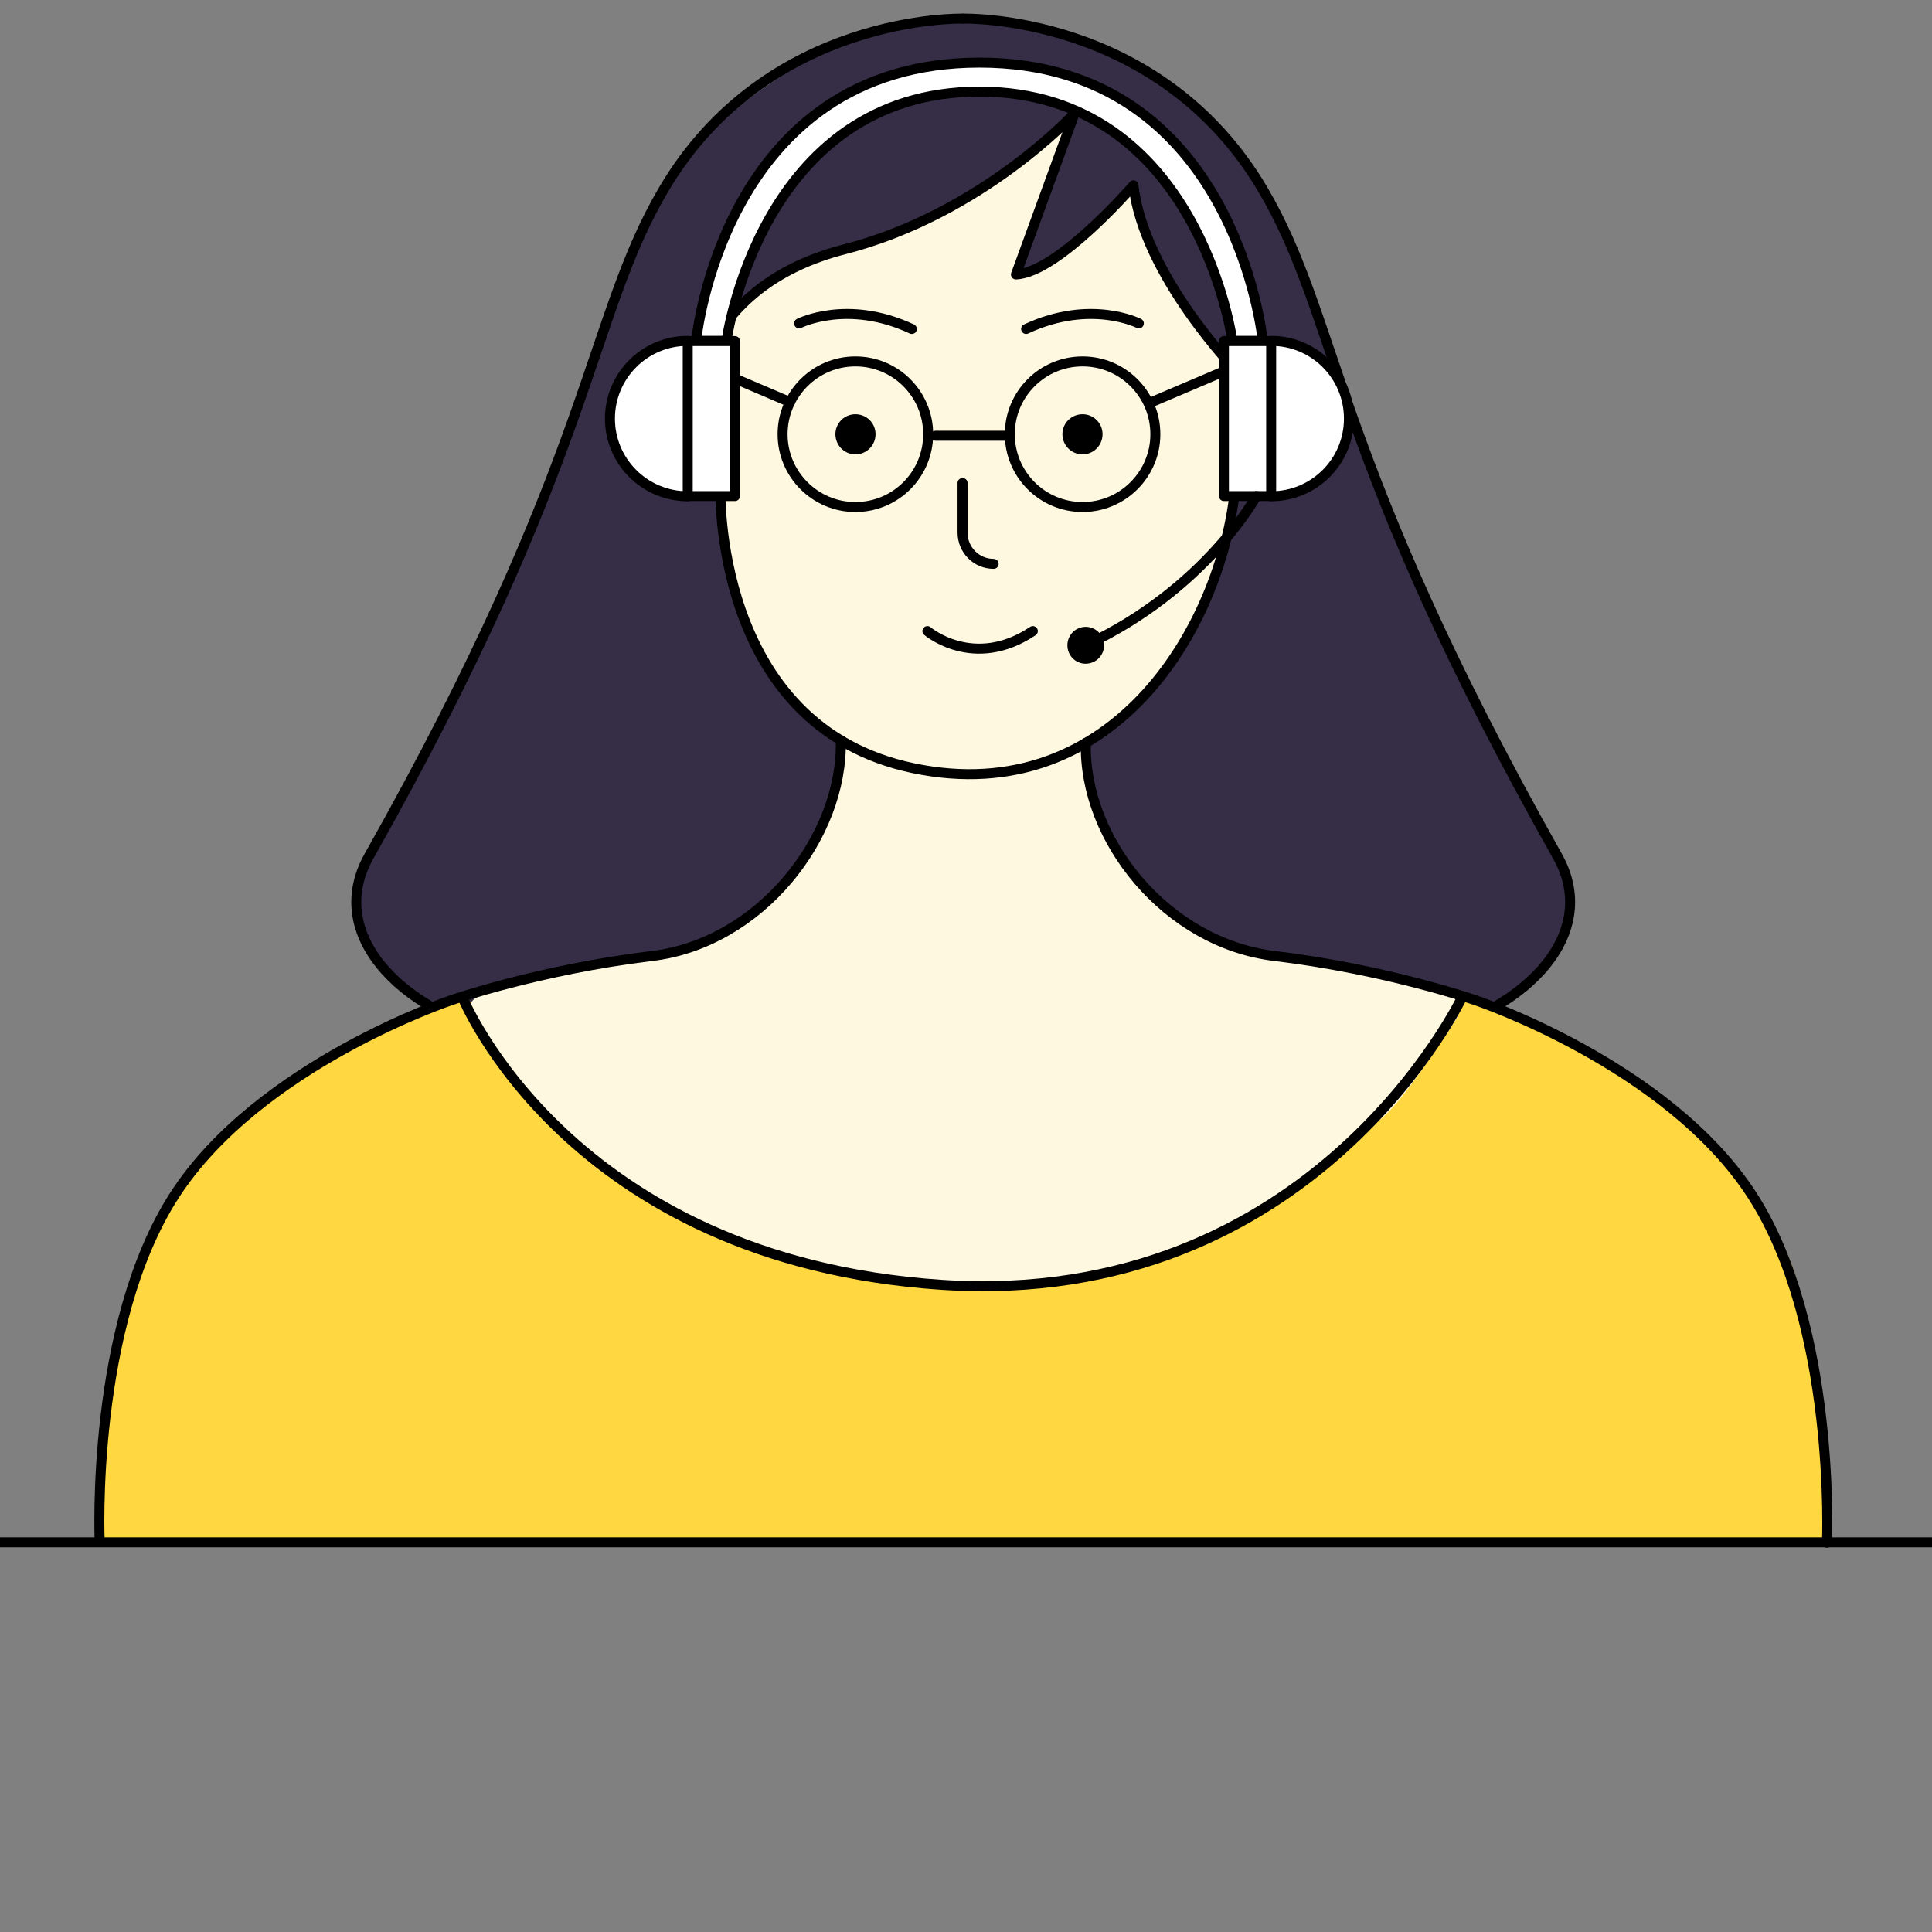 <svg version="1.2" xmlns="http://www.w3.org/2000/svg" viewBox="0 0 1006 1006" width="300" height="300">
	<rect x="0" y="0" width="1006" height="1006" fill="#808080" stroke="none"/>
	<title>Characters-01 (2)-ai</title>
	<style>
		.s0 { fill: #362d46 } 
		.s1 { fill: none;stroke: #000000;stroke-linecap: round;stroke-linejoin: round;stroke-width: 5.2 } 
		.s2 { fill: #ffd740 } 
		.s3 { fill: #fff8e1 } 
		.s4 { fill: #000000 } 
		.s5 { fill: #ffffff } 
	</style>
	<g id="Layer 1">
		<g id="&lt;Group&gt;">
			<path id="&lt;Path&gt;" class="s0" d="m620.1 563.2c-68.6 0-346-21.3-362.1-25.8-16.1-4.5-49.6-22.8-59.1-32.6-9.4-9.9-13.8-24.3-14.1-37.8-0.2-13.5 10-26 16.8-38.2 6.8-12.2 16.9-34.1 24.1-46.8 7.2-12.8 17.2-33.5 17.2-33.5 0 0 20.8-43.3 27.2-58.1 6.4-14.8 14.8-33.8 19.9-46.4 5.2-12.7 10.5-33.2 13.9-41.3 3.4-8.1 16.5-41.6 21.8-56.9 5.3-15.4 11.7-30.5 20.5-45.1 8.8-14.7 28.6-37.5 36-43.5 7.3-5.9 33.1-24.3 43.6-28.9 10.4-4.7 42.4-15 50.1-16.4 7.8-1.4 31.1-5.4 52.4-1.6 21.3 3.8 51.4 15.6 63.8 22.9 12.3 7.2 35.9 24.9 44.2 34.2 8.3 9.3 21.4 29.4 29.5 43.3 8.1 13.9 22.2 59.2 26.4 70 4.2 10.8 21.3 56.3 24.9 66.3 3.7 10.1 29.8 71.6 35.5 85.2 5.7 13.6 22.6 48.8 25.5 56.8 3 8 23.1 36.7 28 46 4.9 9.3 10.5 22.1 11.5 29.9 1 7.9-2.2 23.1-8.2 33-6 10-20.8 24.1-38.1 30.7 0 0-82.7 34.6-151.2 34.6z"/>
			<path id="&lt;Path&gt;" class="s1" d="m419 448.8c-49.1 163.2-274.9 82.1-226.8-3.1 117.6-208.6 113.5-279.2 153.2-346.8 54.1-92.1 156.1-89.2 156.1-89.2"/>
			<path id="&lt;Path&gt;" class="s1" d="m501.5 9.7c0 0 102.1-2.9 156.2 89.2 39.7 67.6 35.6 138.2 153.2 346.8 48.1 85.2-178.3 166.3-227.5 3.1"/>
			<g id="&lt;Group&gt;">
				<path id="&lt;Path&gt;" class="s2" d="m51 801.6c0 0 0-28.7 0.7-38.7 0.7-10.1 6.1-45.7 10-62.8 3.9-17.1 15.1-47.9 21.1-61 6.1-13.1 32.4-46.4 49.9-63.4 17.4-17.1 62.2-37.8 75.7-45.9 13.5-8.1 38-9.1 63.9-8.7 25.8 0.5 455.5-6.9 481.8-2.4 26.2 4.5 51.7 18 87.6 37.9 35.8 19.9 49.1 39 57.9 48.7 8.7 9.6 27.7 36.8 34.3 55.9 6.5 19.1 18.5 86.8 17.6 106.1-0.9 19.4-0.1 14.8 0 36z"/>
			</g>
			<path id="&lt;Path&gt;" class="s3" d="m567.9 404.4c3 10.8 6.6 45.8 56.7 79.4 21.7 14.6 36 14.8 54.4 16.1 18.4 1.2 56.2 13.4 67.9 14.5 11.7 1.1 14.9 11.2 11.5 16.1-3.4 4.9-28.4 44.5-40.1 52.7-11.8 8.3-38.6 31.4-43.5 34.9-5 3.5-44.4 28.2-65.8 34.9-21.3 6.8-61.7 17.1-86.6 18-24.8 0.9-53.5-4.4-69.4-6.2-15.9-1.8-63.3-15.6-85.7-25.6-22.5-10-59.9-34.4-76.2-51.4-16.2-17-38.4-42.8-41.2-51.2-2.8-8.4-11.5-14.3 3.5-19.9 15-5.5 59.2-14.9 81.9-20 22.7-5 28.2-4.9 43.5-13.8 15.2-9 31.3-21.7 35.2-29.2 3.9-7.5 18-33.2 21.6-46.5 3.6-13.3 6.4-28.4 9.6-26.7 3.3 1.8 25.6 13.3 51.6 14.2 26 0.8 24.5 1.1 39.3-3 14.8-4 28-6.7 29.2-3.4 1.3 3.3 2.6 16.1 2.6 16.1z"/>
			<path id="&lt;Path&gt;" class="s3" d="m590.2 96.5c5.3 47.2 54.3 97.3 54.3 97.3 0 0 26.9 2.2 24.8 25.7-1.5 16.6-25.7 29.4-25.7 29.4-5.3 75.3-63 173-168 151.1-104.9-21.8-100.5-146.9-100.5-146.9 0 0-27.2-1.2-31.5-22.2-5-24.4 19.2-27.7 19.2-27.7 0 0 5.3-55.1 77-73.4 71.7-18.4 119.8-70.9 119.8-70.9l-30.6 84c21.9-0.9 61.2-46.4 61.2-46.4z"/>
			<path id="&lt;Path&gt;" class="s1" d="m590.2 96.5c5.3 47.2 54.3 97.3 54.3 97.3 0 0 26.9 2.2 24.8 25.7-1.5 16.6-25.7 29.4-25.7 29.4-5.3 75.3-63 173-168 151.1-104.9-21.8-100.5-146.9-100.5-146.9 0 0-27.2-1.2-31.5-22.2-5-24.4 19.2-27.7 19.2-27.7 0 0 5.3-55.1 77-73.4 71.7-18.4 119.8-70.9 119.8-70.9l-30.6 84c21.9-0.9 61.2-46.4 61.2-46.4z"/>
			<path id="&lt;Path&gt;" class="s1" d="m761.6 518.7c0 0-77.1 163.2-271.5 150.3-194.4-13-249.4-150-249.4-150"/>
			<path id="&lt;Path&gt;" class="s1" d="m565.4 386.8c-1.3 50.3 41.9 104.3 98.4 111 58.7 7.1 104.4 23 104.4 23 0 0 100.1 33.4 144.1 101.5 44 68.1 39 181 39 181"/>
			<path id="&lt;Path&gt;" class="s1" d="m51.9 802.4c0 0-5-112 39-180.1 44-68.1 144.1-101.5 144.1-101.5 0 0 45.7-15.9 104.4-23 56.5-6.7 99.7-62.1 98.4-112.4"/>
			<path id="&lt;Path&gt;" class="s1" d="m517.4 293.6c-9 0-16.2-7.3-16.2-16.3v-25.8"/>
			<path id="&lt;Path&gt;" class="s1" d="m482.9 328.6c0 0 24.1 20.6 54.9 0"/>
			<path id="&lt;Path&gt;" class="s4" d="m574.1 226.1c0 5.8-4.7 10.5-10.4 10.5-5.8 0-10.5-4.7-10.5-10.5 0-5.8 4.7-10.4 10.5-10.4 5.7 0 10.4 4.6 10.4 10.4z"/>
			<path id="&lt;Path&gt;" class="s4" d="m455.9 226.1c0 5.8-4.7 10.5-10.5 10.5-5.7 0-10.4-4.7-10.4-10.5 0-5.8 4.7-10.4 10.4-10.4 5.8 0 10.5 4.6 10.5 10.4z"/>
			<path id="&lt;Path&gt;" class="s1" d="m411.4 209.4l-44.3-18.9"/>
			<path id="&lt;Path&gt;" class="s1" d="m599.6 209.4l42.5-18.1"/>
			<path id="&lt;Path&gt;" class="s1" d="m524.9 226.9h-37.8"/>
			<path id="&lt;Path&gt;" class="s1" d="m593 168.4c0 0-25.1-12.8-58.7 2.9"/>
			<path id="&lt;Path&gt;" class="s1" d="m416.1 168.4c0 0 25.1-12.8 58.7 2.9"/>
			<path id="&lt;Path&gt;" class="s1" d="m601.6 226.1c0 20.9-17 37.9-37.9 37.9-21 0-37.9-17-37.9-37.9 0-20.9 16.9-37.9 37.9-37.9 20.9 0 37.9 17 37.9 37.9z"/>
			<path id="&lt;Path&gt;" class="s1" d="m483.3 226.1c0 20.9-16.9 37.9-37.9 37.9-20.9 0-37.9-17-37.9-37.9 0-20.9 17-37.9 37.9-37.9 21 0 37.9 17 37.9 37.9z"/>
			<path id="&lt;Path&gt;" class="s1" d="m1019.9 803.1h-1059.8"/>
			<g id="&lt;Group&gt;">
				<path id="&lt;Path&gt;" class="s5" d="m362.5 177.5c0 0 13.9-144.9 147.5-144.9 133.6 0 147.5 144.9 147.5 144.9h-15.8c0 0-17.5-129.8-131.7-129.8-114.2 0-131.7 129.8-131.7 129.8z"/>
				<path id="&lt;Path&gt;" class="s1" d="m362.5 177.5c0 0 13.9-144.9 147.5-144.9 133.6 0 147.5 144.9 147.5 144.9h-15.8c0 0-17.5-129.8-131.7-129.8-114.2 0-131.7 129.8-131.7 129.8z"/>
				<path id="&lt;Path&gt;" class="s5" d="m661.9 177.5c22.4 0 40.5 18.1 40.5 40.5 0 22.3-18.1 40.4-40.5 40.4"/>
				<path id="&lt;Path&gt;" class="s5" d="m661.9 258.3h-24.6v-80.7h24.6z"/>
				<path id="&lt;Path&gt;" class="s1" d="m661.9 258.3h-24.6v-80.7h24.6z"/>
				<path id="&lt;Path&gt;" class="s1" d="m661.9 177.5c22.4 0 40.5 18.1 40.5 40.5 0 22.3-18.1 40.4-40.5 40.4"/>
				<path id="&lt;Path&gt;" class="s5" d="m358.1 258.4c-22.4 0-40.5-18.1-40.5-40.4 0-22.4 18.1-40.5 40.5-40.5"/>
				<path id="&lt;Path&gt;" class="s5" d="m358.1 177.6h24.6v80.7h-24.6z"/>
				<path id="&lt;Path&gt;" class="s1" d="m358.1 177.6h24.6v80.7h-24.6z"/>
				<path id="&lt;Path&gt;" class="s1" d="m358.1 258.4c-22.4 0-40.5-18.1-40.5-40.4 0-22.4 18.1-40.5 40.5-40.5"/>
			</g>
			<path id="&lt;Path&gt;" class="s1" d="m654.2 258.3c0 0-26.3 48.5-88.9 77.7"/>
			<path id="&lt;Path&gt;" class="s4" d="m574.9 336c0 5.3-4.3 9.6-9.6 9.6-5.3 0-9.5-4.3-9.5-9.6 0-5.3 4.2-9.6 9.5-9.6 5.3 0 9.6 4.3 9.6 9.6z"/>
		</g>
	</g>
</svg>